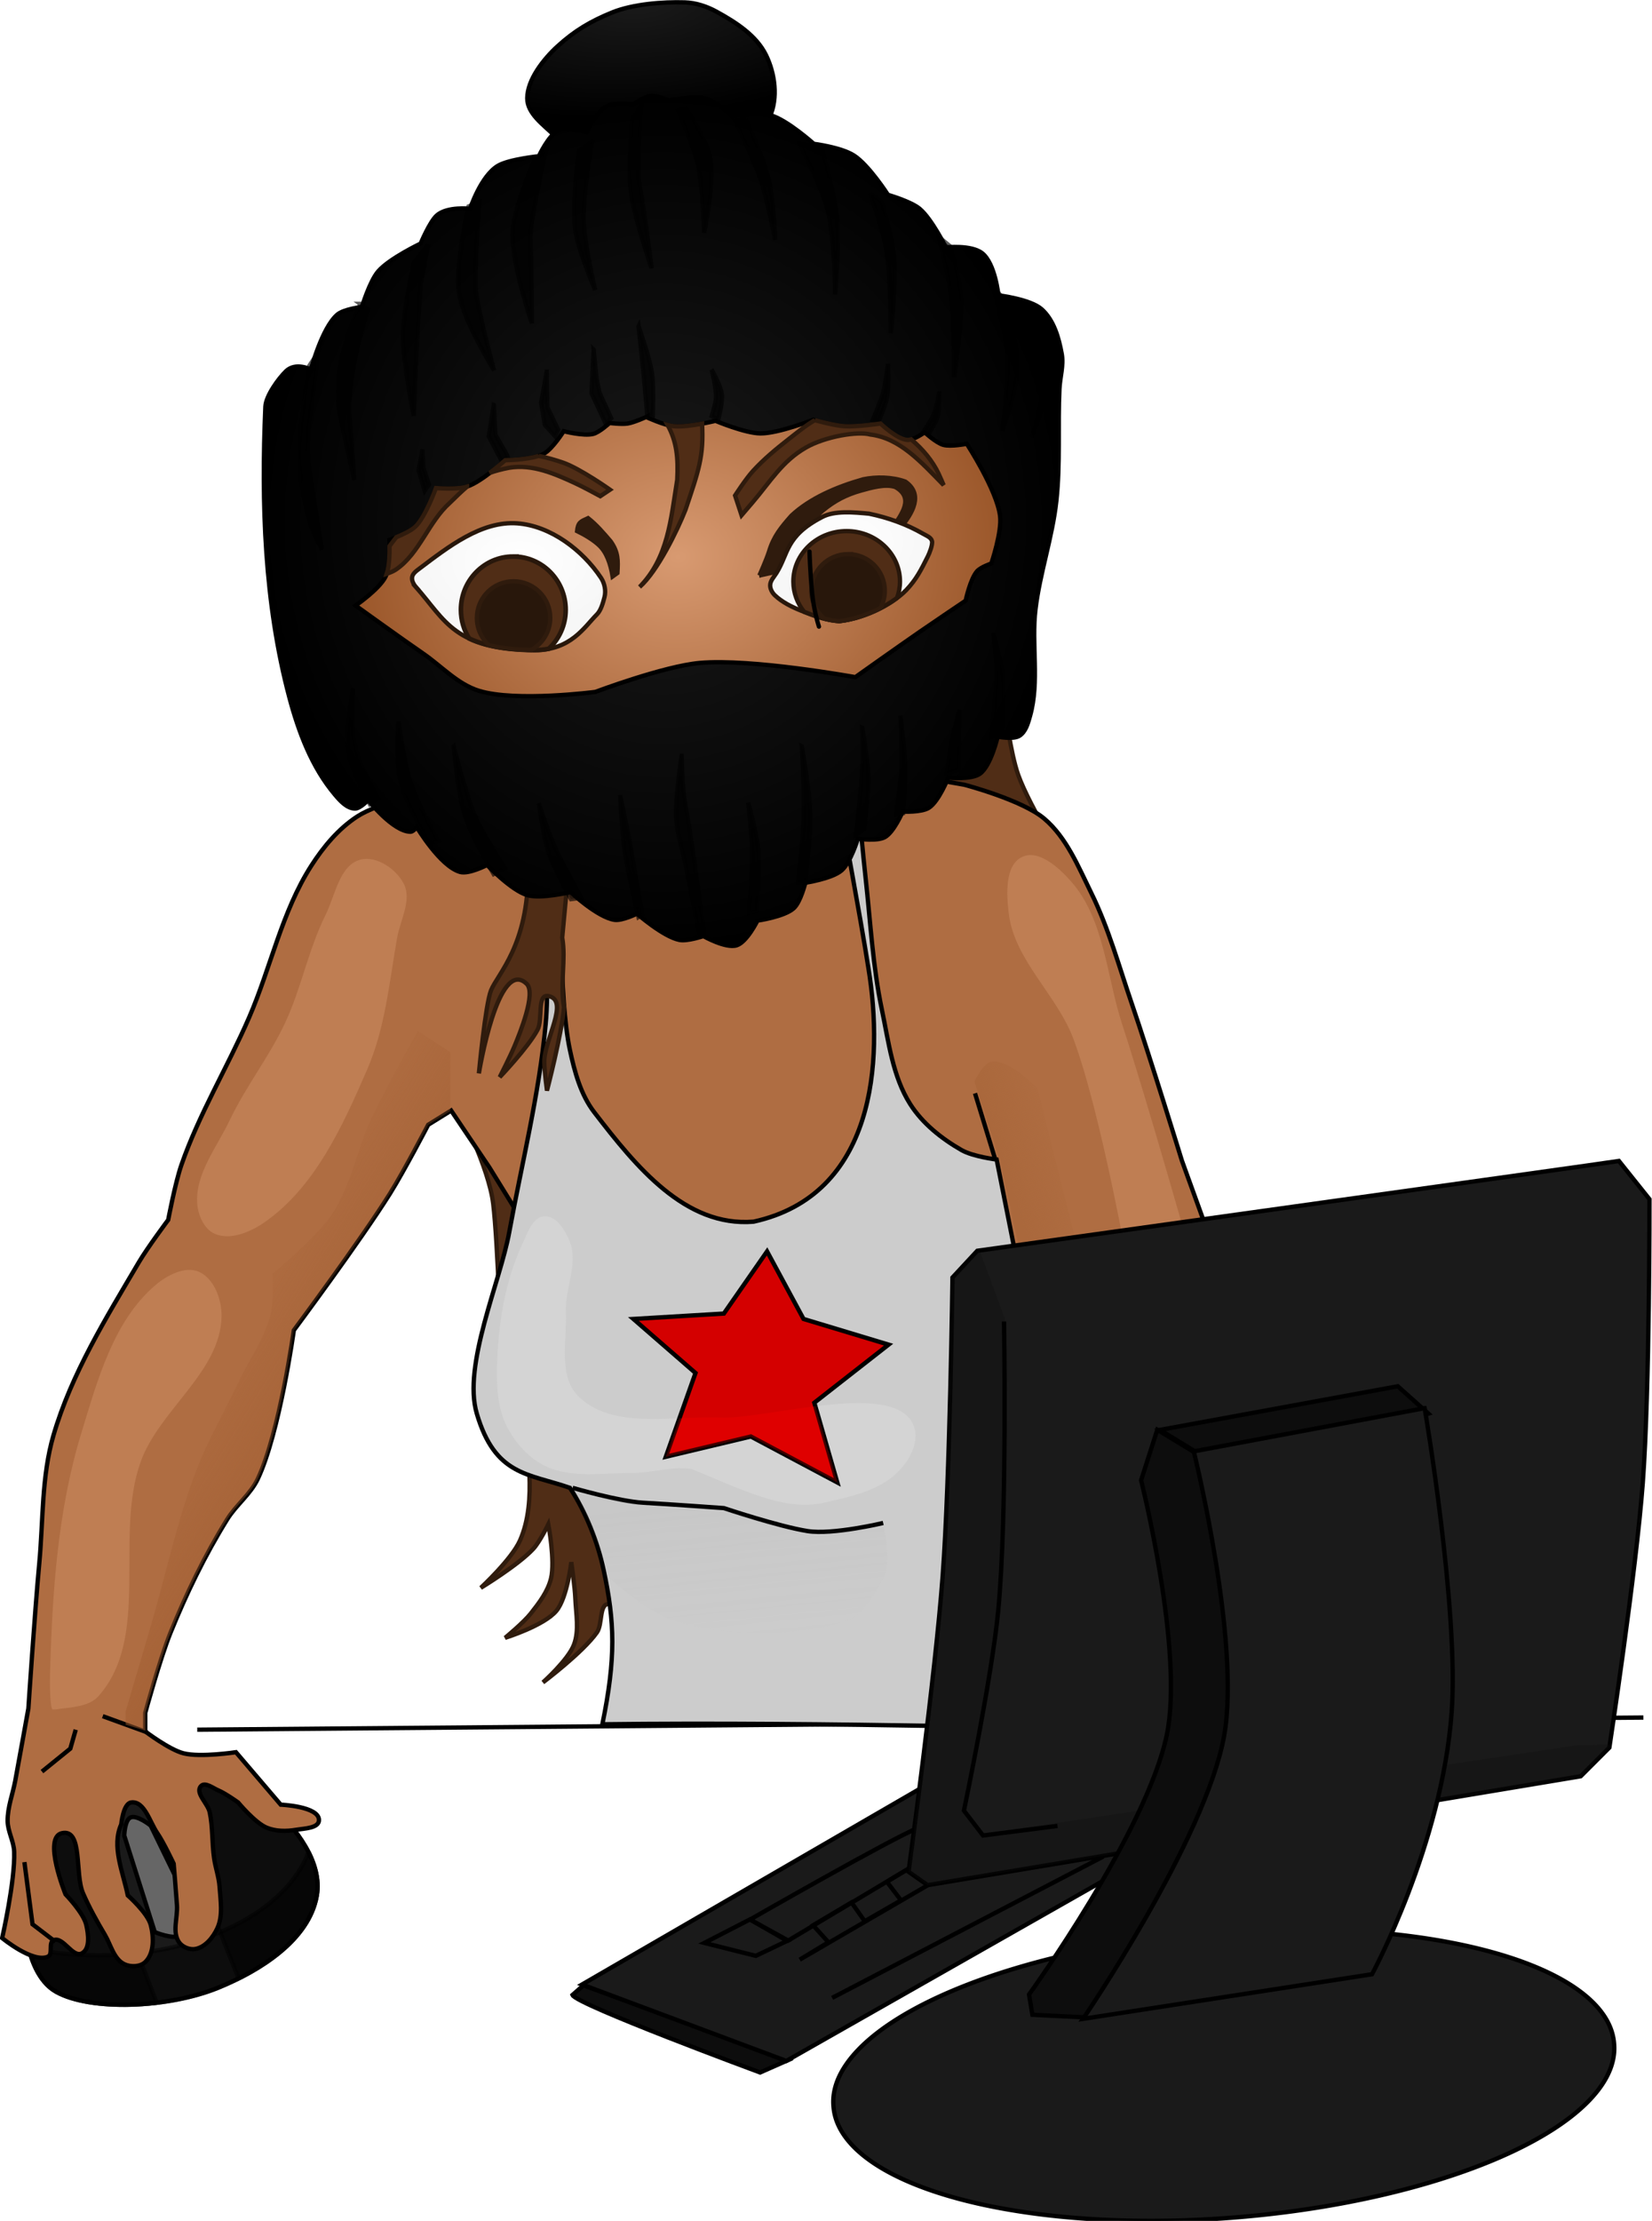 <?xml version="1.0" encoding="UTF-8" standalone="no"?>
<!-- 
	@Author: fitorec
	@Description: Imagen chava hacker/zapatista con su computadora Hackmitin.
	@Generator: Created with Inkscape (http://www.inkscape.org/)
	@Source Link: https://github.com/fitorec/arte-grafica-hackmitin-2011
	@Link: http://fitorec.github.com/proyectos/hackmitin_2011_arte_grafica
	@License: Under a Creative Commons Attribution-NonCommercial 2.5 Mexico License, Based on a work at Felipe Coraza Arguijo,
	Permissions beyond the scope of this license may be available at.
 -->

<svg
   xmlns:dc="http://purl.org/dc/elements/1.1/"
   xmlns:cc="http://creativecommons.org/ns#"
   xmlns:rdf="http://www.w3.org/1999/02/22-rdf-syntax-ns#"
   xmlns:svg="http://www.w3.org/2000/svg"
   xmlns="http://www.w3.org/2000/svg"
   xmlns:xlink="http://www.w3.org/1999/xlink"
   xmlns:sodipodi="http://sodipodi.sourceforge.net/DTD/sodipodi-0.dtd"
   xmlns:inkscape="http://www.inkscape.org/namespaces/inkscape"
   width="381.9"
   height="513.1"
   id="svg2"
   version="1.1"
   inkscape:version="0.48.0 r9654"
   sodipodi:docname="chava_computadora_escritorio.svg">
  <defs
     id="defs4">
    <linearGradient
       inkscape:collect="always"
       id="linearGradient4241">
      <stop
         style="stop-color:#aa683c;stop-opacity:1;"
         offset="0"
         id="stop4243" />
      <stop
         style="stop-color:#aa683c;stop-opacity:0;"
         offset="1"
         id="stop4245" />
    </linearGradient>
    <linearGradient
       inkscape:collect="always"
       id="linearGradient4187">
      <stop
         style="stop-color:#9e5a2e;stop-opacity:1;"
         offset="0"
         id="stop4189" />
      <stop
         style="stop-color:#9e5a2e;stop-opacity:0;"
         offset="1"
         id="stop4191" />
    </linearGradient>
    <linearGradient
       inkscape:collect="always"
       id="linearGradient3842">
      <stop
         style="stop-color:#999999;stop-opacity:1;"
         offset="0"
         id="stop3844" />
      <stop
         style="stop-color:#999999;stop-opacity:0;"
         offset="1"
         id="stop3846" />
    </linearGradient>
    <linearGradient
       id="linearGradient4007">
      <stop
         style="stop-color:#d89a71;stop-opacity:1;"
         offset="0"
         id="stop4009" />
      <stop
         style="stop-color:#9b572a;stop-opacity:1;"
         offset="1"
         id="stop4011" />
    </linearGradient>
    <linearGradient
       id="linearGradient3991">
      <stop
         style="stop-color:#ffffff;stop-opacity:1;"
         offset="0"
         id="stop3993" />
      <stop
         style="stop-color:#f7f7f7;stop-opacity:1;"
         offset="1"
         id="stop3995" />
    </linearGradient>
    <linearGradient
       id="linearGradient3956">
      <stop
         style="stop-color:#1a1a1a;stop-opacity:1;"
         offset="0"
         id="stop3958" />
      <stop
         style="stop-color:#000000;stop-opacity:1;"
         offset="1"
         id="stop3960" />
    </linearGradient>
    <linearGradient
       id="linearGradient4361">
      <stop
         style="stop-color:#ea0000;stop-opacity:1;"
         offset="0"
         id="stop4363" />
      <stop
         style="stop-color:#820000;stop-opacity:1;"
         offset="1"
         id="stop4365" />
    </linearGradient>
    <linearGradient
       id="linearGradient4341">
      <stop
         style="stop-color:#445500;stop-opacity:1;"
         offset="0"
         id="stop4343" />
      <stop
         style="stop-color:#688200;stop-opacity:1;"
         offset="1"
         id="stop4345" />
    </linearGradient>
    <inkscape:perspective
       sodipodi:type="inkscape:persp3d"
       inkscape:vp_x="0 : 0.5 : 1"
       inkscape:vp_y="0 : 1000 : 0"
       inkscape:vp_z="1 : 0.5 : 1"
       inkscape:persp3d-origin="0.5 : 0.33333333 : 1"
       id="perspective3660" />
    <inkscape:perspective
       sodipodi:type="inkscape:persp3d"
       inkscape:vp_x="0 : 0.5 : 1"
       inkscape:vp_y="0 : 1000 : 0"
       inkscape:vp_z="1 : 0.5 : 1"
       inkscape:persp3d-origin="0.5 : 0.33333333 : 1"
       id="perspective3638" />
    <inkscape:perspective
       sodipodi:type="inkscape:persp3d"
       inkscape:vp_x="0 : 0.5 : 1"
       inkscape:vp_y="0 : 1000 : 0"
       inkscape:vp_z="1 : 0.5 : 1"
       inkscape:persp3d-origin="0.5 : 0.33333333 : 1"
       id="perspective3608" />
    <inkscape:perspective
       id="perspective10"
       inkscape:persp3d-origin="372.04724 : 350.78739 : 1"
       inkscape:vp_z="744.09448 : 526.18109 : 1"
       inkscape:vp_y="0 : 1000 : 0"
       inkscape:vp_x="0 : 526.18109 : 1"
       sodipodi:type="inkscape:persp3d" />
    <linearGradient
       id="linearGradient3697">
      <stop
         id="stop3699"
         offset="0"
         style="stop-color:#440000;stop-opacity:1;" />
      <stop
         id="stop3701"
         offset="1"
         style="stop-color:#d40000;stop-opacity:1;" />
    </linearGradient>
    <linearGradient
       inkscape:collect="always"
       xlink:href="#linearGradient3697"
       id="linearGradient3109"
       gradientUnits="userSpaceOnUse"
       x1="372.807"
       y1="59.644"
       x2="470.1"
       y2="59.644" />
    <linearGradient
       inkscape:collect="always"
       xlink:href="#linearGradient4341"
       id="linearGradient3111"
       gradientUnits="userSpaceOnUse"
       x1="600.288"
       y1="224.732"
       x2="602.172"
       y2="216.145" />
    <radialGradient
       inkscape:collect="always"
       xlink:href="#linearGradient4361"
       id="radialGradient3113"
       gradientUnits="userSpaceOnUse"
       gradientTransform="matrix(1,0,0,0.84,0,39.657)"
       cx="653.98"
       cy="248.086"
       fx="653.98"
       fy="248.086"
       r="28.065" />
    <linearGradient
       inkscape:collect="always"
       xlink:href="#linearGradient4341"
       id="linearGradient3115"
       gradientUnits="userSpaceOnUse"
       x1="604.679"
       y1="219.31"
       x2="610.5"
       y2="222.524" />
    <radialGradient
       inkscape:collect="always"
       xlink:href="#linearGradient4361"
       id="radialGradient3117"
       gradientUnits="userSpaceOnUse"
       gradientTransform="matrix(1,0,0,0.823,0,45.76)"
       cx="588.016"
       cy="255.195"
       fx="588.016"
       fy="255.195"
       r="24.457" />
    <radialGradient
       inkscape:collect="always"
       xlink:href="#linearGradient3956"
       id="radialGradient3962"
       cx="178.55"
       cy="634.61"
       fx="178.55"
       fy="634.61"
       r="92.803"
       gradientTransform="matrix(1,0,0,1.064,0,-40.333)"
       gradientUnits="userSpaceOnUse" />
    <radialGradient
       inkscape:collect="always"
       xlink:href="#linearGradient3956"
       id="radialGradient3970"
       cx="174.657"
       cy="505.93"
       fx="174.657"
       fy="505.93"
       r="29.105"
       gradientTransform="matrix(2.3,-0.139,0.054,0.895,-256.144,86.534)"
       gradientUnits="userSpaceOnUse" />
    <filter
       inkscape:collect="always"
       id="filter3987"
       color-interpolation-filters="sRGB">
      <feGaussianBlur
         inkscape:collect="always"
         stdDeviation="1.371"
         id="feGaussianBlur3989" />
    </filter>
    <radialGradient
       inkscape:collect="always"
       xlink:href="#linearGradient3991"
       id="radialGradient3997"
       cx="145.481"
       cy="641.497"
       fx="145.481"
       fy="641.497"
       r="22.822"
       gradientTransform="matrix(1,0,0,0.664,0,218.054)"
       gradientUnits="userSpaceOnUse" />
    <radialGradient
       inkscape:collect="always"
       xlink:href="#linearGradient3991"
       id="radialGradient4005"
       cx="220.919"
       cy="636.759"
       fx="220.919"
       fy="636.759"
       r="19.22"
       gradientTransform="matrix(1,0,0,0.68,0,206.509)"
       gradientUnits="userSpaceOnUse" />
    <radialGradient
       inkscape:collect="always"
       xlink:href="#linearGradient4007"
       id="radialGradient4013"
       cx="181.983"
       cy="642.861"
       fx="181.983"
       fy="642.861"
       r="75.028"
       gradientTransform="matrix(0.998,-0.064,0.053,0.831,-33.673,120.39)"
       gradientUnits="userSpaceOnUse" />
    <filter
       inkscape:collect="always"
       id="filter3838"
       color-interpolation-filters="sRGB">
      <feGaussianBlur
         inkscape:collect="always"
         stdDeviation="0.532"
         id="feGaussianBlur3840" />
    </filter>
    <filter
       inkscape:collect="always"
       id="filter3898"
       x="-0.209"
       width="1.419"
       y="-0.082"
       height="1.164"
       color-interpolation-filters="sRGB">
      <feGaussianBlur
         inkscape:collect="always"
         stdDeviation="3.461"
         id="feGaussianBlur3900" />
    </filter>
    <filter
       inkscape:collect="always"
       id="filter3902"
       x="-0.171"
       width="1.343"
       y="-0.095"
       height="1.191"
       color-interpolation-filters="sRGB">
      <feGaussianBlur
         inkscape:collect="always"
         stdDeviation="3.461"
         id="feGaussianBlur3904" />
    </filter>
    <filter
       inkscape:collect="always"
       id="filter3906"
       x="-0.194"
       width="1.388"
       y="-0.086"
       height="1.173"
       color-interpolation-filters="sRGB">
      <feGaussianBlur
         inkscape:collect="always"
         stdDeviation="3.461"
         id="feGaussianBlur3908" />
    </filter>
    <filter
       inkscape:collect="always"
       id="filter3949"
       color-interpolation-filters="sRGB">
      <feGaussianBlur
         inkscape:collect="always"
         stdDeviation="1.226"
         id="feGaussianBlur3951" />
    </filter>
    <filter
       inkscape:collect="always"
       id="filter3975"
       color-interpolation-filters="sRGB">
      <feGaussianBlur
         inkscape:collect="always"
         stdDeviation="0.286"
         id="feGaussianBlur3977" />
    </filter>
    <radialGradient
       inkscape:collect="always"
       xlink:href="#linearGradient3991"
       id="radialGradient4086"
       gradientUnits="userSpaceOnUse"
       gradientTransform="matrix(1,0,0,0.664,0,218.054)"
       cx="145.481"
       cy="641.497"
       fx="145.481"
       fy="641.497"
       r="22.822" />
    <radialGradient
       inkscape:collect="always"
       xlink:href="#linearGradient3991"
       id="radialGradient4092"
       gradientUnits="userSpaceOnUse"
       gradientTransform="matrix(1,0,0,0.68,0,206.509)"
       cx="220.919"
       cy="636.759"
       fx="220.919"
       fy="636.759"
       r="19.22" />
    <linearGradient
       inkscape:collect="always"
       xlink:href="#linearGradient4187"
       id="linearGradient4193"
       x1="98.016"
       y1="822.687"
       x2="129.344"
       y2="833.281"
       gradientUnits="userSpaceOnUse" />
    <linearGradient
       inkscape:collect="always"
       xlink:href="#linearGradient3842"
       id="linearGradient4497"
       gradientUnits="userSpaceOnUse"
       x1="188.354"
       y1="877.641"
       x2="191.876"
       y2="912.758" />
    <radialGradient
       inkscape:collect="always"
       xlink:href="#linearGradient3956"
       id="radialGradient4501"
       gradientUnits="userSpaceOnUse"
       gradientTransform="matrix(2.3,-0.139,0.054,0.895,-256.144,103.896)"
       cx="174.657"
       cy="505.93"
       fx="174.657"
       fy="505.93"
       r="29.105" />
    <radialGradient
       inkscape:collect="always"
       xlink:href="#linearGradient3956"
       id="radialGradient4503"
       gradientUnits="userSpaceOnUse"
       gradientTransform="matrix(1,0,0,1.064,0,-22.971)"
       cx="178.55"
       cy="634.61"
       fx="178.55"
       fy="634.61"
       r="92.803" />
    <radialGradient
       inkscape:collect="always"
       xlink:href="#linearGradient4007"
       id="radialGradient4505"
       gradientUnits="userSpaceOnUse"
       gradientTransform="matrix(0.998,-0.064,0.053,0.831,-33.673,137.753)"
       cx="181.983"
       cy="642.861"
       fx="181.983"
       fy="642.861"
       r="75.028" />
    <radialGradient
       inkscape:collect="always"
       xlink:href="#linearGradient3991"
       id="radialGradient4507"
       gradientUnits="userSpaceOnUse"
       gradientTransform="matrix(1,0,0,0.664,0,235.416)"
       cx="145.481"
       cy="641.497"
       fx="145.481"
       fy="641.497"
       r="22.822" />
    <radialGradient
       inkscape:collect="always"
       xlink:href="#linearGradient3991"
       id="radialGradient4509"
       gradientUnits="userSpaceOnUse"
       gradientTransform="matrix(1,0,0,0.68,0,223.872)"
       cx="220.919"
       cy="636.759"
       fx="220.919"
       fy="636.759"
       r="19.22" />
    <linearGradient
       inkscape:collect="always"
       xlink:href="#linearGradient4187"
       id="linearGradient4515"
       gradientUnits="userSpaceOnUse"
       gradientTransform="matrix(1,0,0,1,-25.259,24.991)"
       x1="109.935"
       y1="824.452"
       x2="79.902"
       y2="805.912" />
    <linearGradient
       inkscape:collect="always"
       xlink:href="#linearGradient4241"
       id="linearGradient4543"
       gradientUnits="userSpaceOnUse"
       gradientTransform="matrix(1,0,0,1,-25.259,24.991)"
       x1="258.688"
       y1="787.435"
       x2="275.242"
       y2="782.358" />
  </defs>
  <sodipodi:namedview
     id="base"
     pagecolor="#ffffff"
     bordercolor="#666666"
     borderopacity="1.0"
     inkscape:pageopacity="0.0"
     inkscape:pageshadow="2"
     inkscape:zoom="0.56631945"
     inkscape:cx="490.645"
     inkscape:cy="195.02077"
     inkscape:document-units="px"
     inkscape:current-layer="layer1"
     showgrid="false"
     inkscape:window-width="1366"
     inkscape:window-height="691"
     inkscape:window-x="0"
     inkscape:window-y="25"
     inkscape:window-maximized="1"
     showguides="true"
     inkscape:guide-bbox="true" />
  <g
     inkscape:label="Capa 1"
     inkscape:groupmode="layer"
     id="layer1"
     transform="translate(0,-539.262)">
    <g
       id="g4606">
      <path
         sodipodi:nodetypes="ccccc"
         inkscape:connector-curvature="0"
         id="path4081"
         d="m 132.341,1000.164 c 0.883,2.207 43.378,17.909 43.378,17.909 l 6.419,-2.835 -47.257,-17.308 z"
         style="fill:#0d0d0d;fill-opacity:1;stroke:#000000;stroke-width:1px;stroke-linecap:butt;stroke-linejoin:miter;stroke-opacity:1" />
      <path
         inkscape:connector-curvature="0"
         id="path3075"
         d="M 379.912,936.068 45.599,938.877"
         style="fill:none;stroke:#000000;stroke-width:1px;stroke-linecap:butt;stroke-linejoin:miter;stroke-opacity:1"
         sodipodi:nodetypes="cc" />
      <path
         inkscape:connector-curvature="0"
         id="path4079"
         d="m 134.545,997.747 47.235,17.658 113.452,-64.451 -60.037,-11.478 z"
         style="fill:#1a1a1a;stroke:#000000;stroke-width:1px;stroke-linecap:butt;stroke-linejoin:miter;stroke-opacity:1" />
      <path
         sodipodi:nodetypes="ccccc"
         inkscape:connector-curvature="0"
         id="path4083"
         d="m 212.186,961.602 c -5.739,2.207 -38.794,21.136 -38.794,21.136 l 8.829,4.856 36.199,-21.631 z"
         style="fill:none;stroke:#000000;stroke-width:1px;stroke-linecap:butt;stroke-linejoin:miter;stroke-opacity:1" />
      <path
         sodipodi:nodetypes="ccccc"
         inkscape:connector-curvature="0"
         id="path4085"
         d="m 173.366,982.711 -10.546,5.427 11.897,2.988 7.262,-3.459 z"
         style="fill:none;stroke:#000000;stroke-width:1px;stroke-linecap:butt;stroke-linejoin:miter;stroke-opacity:1" />
      <path
         sodipodi:nodetypes="cccccccccc"
         inkscape:connector-curvature="0"
         id="path4087"
         d="m 184.87,992.008 32.667,-18.982 -2.595,-4.985 -9.921,5.971 3.273,4.285 -8.388,4.829 -3.063,-4.334 -8.883,5.271 3.551,3.919 z"
         style="fill:none;stroke:#000000;stroke-width:1px;stroke-linecap:butt;stroke-linejoin:miter;stroke-opacity:1" />
      <path
         inkscape:connector-curvature="0"
         id="path4089"
         d="m 192.375,1000.837 62.686,-32.667"
         style="fill:none;stroke:#000000;stroke-width:1px;stroke-linecap:butt;stroke-linejoin:miter;stroke-opacity:1" />
      <g
         transform="matrix(1,0,0,1,7.205,1.698)"
         id="g3933">
        <path
           style="fill:#1a1a1a;stroke:#000000;stroke-width:1px;stroke-linecap:butt;stroke-linejoin:miter;stroke-opacity:1"
           d="M 32.31,946.227 3.592,957.777 c 0,0 -6.226,18.31 -4.682,27.469 0.79,4.684 2.723,10.166 6.867,12.486 7.96,4.456 25.894,3.783 37.458,-0.936 9.611,-3.922 20.973,-11.005 22.787,-21.226 1.366,-7.697 -4.764,-15.727 -10.613,-20.914 -6.132,-5.438 -23.099,-8.428 -23.099,-8.428 z"
           id="path3049"
           inkscape:connector-curvature="0"
           sodipodi:nodetypes="ccsssssc" />
        <g
           id="g3923"
           transform="translate(-32.614,7.805)">
          <path
             sodipodi:nodetypes="csccscc"
             transform="translate(0,17.362)"
             inkscape:connector-curvature="0"
             id="path3051"
             d="m 60.245,934.176 c 0,0 -3.154,-2.573 -4.682,-1.873 -1.336,0.613 -1.431,4.172 -1.431,4.172 l 7.066,22.301 c 0,0 4.061,1.705 5.824,0.845 1.831,-0.893 3.03,-5.307 3.03,-5.307 z"
             style="fill:#666666;stroke:#000000;stroke-width:1px;stroke-linecap:butt;stroke-linejoin:miter;stroke-opacity:1" />
          <path
             id="path3920"
             transform="translate(0,17.362)"
             d="m 96.75,940.281 c -5.059,13.669 -24.864,23.875 -48.531,23.875 -5.667,0 -11.112,-0.611 -16.188,-1.688 1,4.036 2.918,8.159 6.375,10.094 7.96,4.456 25.874,3.782 37.438,-0.938 9.611,-3.922 20.968,-10.998 22.781,-21.219 0.603,-3.397 -0.226,-6.871 -1.875,-10.125 z"
             style="opacity:0.5;fill:#000000;stroke:#000000;stroke-width:1px;stroke-linecap:butt;stroke-linejoin:miter;stroke-opacity:1"
             inkscape:connector-curvature="0" />
          <path
             id="path3910"
             d="m 64.938,921.062 -3.125,1.25 18.75,47.188 C 88.865,965.356 97.101,958.993 98.625,950.406 99.991,942.709 93.88,934.687 88.031,929.5 81.899,924.062 64.938,921.062 64.938,921.062 z m -20.906,8.406 -7.812,3.156 c 0,0 -6.232,18.31 -4.688,27.469 0.79,4.684 2.73,10.149 6.875,12.469 5.088,2.848 14.249,3.591 23.219,2.531 l -17.594,-45.625 z"
             style="opacity:0.5;fill:#000000;stroke:#000000;stroke-width:1px;stroke-linecap:butt;stroke-linejoin:miter;stroke-opacity:1"
             transform="translate(0,17.362)"
             inkscape:connector-curvature="0" />
        </g>
      </g>
      <path
         sodipodi:nodetypes="cscccc"
         inkscape:connector-curvature="0"
         id="path3061"
         d="m 232.265,702.579 c 0,0 1.314,10.689 3.122,15.715 2.746,7.636 11.55,21.431 11.55,21.431 l -32.464,4.058 -7.492,-32.464 z"
         style="fill:#502d16;fill-opacity:1;stroke:#2f1b0d;stroke-width:1px;stroke-linecap:butt;stroke-linejoin:miter;stroke-opacity:1" />
      <path
         sodipodi:nodetypes="cscsscscsscscsscssssc"
         inkscape:connector-curvature="0"
         id="path3059"
         d="m 106.059,795.631 c 0,0 6.92,13.203 7.955,21.753 1.101,9.095 1.819,34.091 1.819,34.091 0,0 6.143,18.697 6.555,28.406 0.219,5.146 -0.1,10.586 -2.185,15.295 -1.915,4.324 -9.052,10.925 -9.052,10.925 0,0 8.764,-5.318 12.174,-9.052 1.48,-1.621 3.434,-5.619 3.434,-5.619 0,0 1.601,8.435 0.624,12.486 -0.732,3.036 -2.748,5.664 -4.682,8.116 -1.687,2.138 -5.931,5.619 -5.931,5.619 0,0 9.013,-2.801 11.862,-6.243 2.497,-3.017 3.434,-11.237 3.434,-11.237 0,0 0.822,5.604 0.936,8.428 0.144,3.536 0.93,7.299 -0.312,10.613 -1.323,3.531 -7.179,8.74 -7.179,8.74 0,0 9.217,-6.918 12.486,-11.55 1.371,-1.942 0.438,-6.723 2.809,-6.555 3.978,0.281 -0.833,12.064 3.122,11.55 38.694,-5.032 25.852,-87.29 0.624,-117.056 -7.631,-9.004 -38.492,-8.709 -38.492,-8.709 z"
         style="fill:#502d16;fill-opacity:1;stroke:#2f1b0d;stroke-width:1px;stroke-linecap:butt;stroke-linejoin:miter;stroke-opacity:1" />
      <path
         sodipodi:nodetypes="ccssscccsssscssscssscsssscsssssscssscssssssssscsssccsccssscsccccc"
         inkscape:connector-curvature="0"
         id="path3113"
         d="m 283.848,836.747 -10.607,-29.294 c 0,0 -7.491,-24.328 -11.617,-36.365 -2.936,-8.566 -5.344,-17.383 -9.344,-25.506 -2.992,-6.076 -5.698,-12.788 -10.859,-17.173 -5.088,-4.323 -18.435,-7.829 -18.435,-7.829 l -27.022,-4.798 -96.722,6.313 c 0,0 -11.738,2.596 -16.668,5.808 -4.341,2.829 -7.81,7.002 -10.607,11.364 -6.825,10.647 -9.355,23.504 -14.395,35.103 -4.983,11.47 -11.569,22.274 -15.657,34.093 -1.415,4.091 -3.03,12.627 -3.03,12.627 0,0 -4.793,6.408 -6.819,9.849 -7.525,12.782 -15.533,25.665 -19.698,39.901 -2.782,9.511 -2.364,19.68 -3.283,29.547 -1.041,11.179 -2.525,33.588 -2.525,33.588 0,0 -2.001,11.115 -3.03,16.668 -0.578,3.117 -1.806,6.174 -1.768,9.344 0.029,2.41 1.428,4.662 1.515,7.071 0.244,6.71 -2.778,19.951 -2.778,19.951 0,0 7.143,5.891 10.607,4.293 1.209,-0.558 0.041,-3.26 1.263,-3.788 2.212,-0.957 4.442,4.171 6.566,3.03 1.951,-1.048 1.497,-4.406 1.01,-6.566 -0.627,-2.779 -4.798,-7.071 -4.798,-7.071 0,0 -5.391,-13.236 -0.758,-14.142 4.807,-0.94 2.852,9.394 4.798,13.89 1.436,3.317 3.204,6.489 5.051,9.596 1.396,2.348 2.073,5.658 4.546,6.819 1.456,0.683 3.638,0.609 4.798,-0.505 2.087,-2.003 1.999,-5.789 1.263,-8.586 -0.733,-2.784 -5.303,-6.819 -5.303,-6.819 -1.131,-5.499 -3.803,-11.331 -1.515,-16.415 0,0 0.445,-4.788 2.273,-5.051 3.073,-0.442 4.307,4.509 6.061,7.071 1.51,2.207 3.788,7.071 3.788,7.071 0,0 0.537,6.395 0.758,9.596 0.197,2.86 -1.171,6.26 0.505,8.586 0.795,1.103 2.452,1.772 3.788,1.515 2.281,-0.438 4.079,-2.689 5.051,-4.798 1.341,-2.909 0.725,-6.401 0.505,-9.596 -0.153,-2.224 -0.946,-4.36 -1.263,-6.566 -0.504,-3.516 -0.276,-7.132 -1.01,-10.607 -0.441,-2.084 -3.467,-4.498 -2.02,-6.061 0.943,-1.019 2.76,0.474 4.041,1.01 1.638,0.686 4.546,2.778 4.546,2.778 0,0 3.874,4.673 6.566,5.808 2.1,0.886 4.571,0.88 6.819,0.505 1.897,-0.317 5.327,-0.35 5.303,-2.273 -0.039,-3.173 -8.839,-3.536 -8.839,-3.536 L 54.543,944.076 c 0,0 -8.205,1.249 -12.122,0.253 -3.289,-0.837 -8.839,-5.051 -8.839,-5.051 l 0,-4.293 c 0,0 3.392,-12.463 5.808,-18.435 3.671,-9.074 7.968,-17.949 13.132,-26.264 2.061,-3.318 5.397,-5.815 7.071,-9.344 5.049,-10.644 8.334,-34.345 8.334,-34.345 0,0 15.385,-20.666 22.223,-31.567 3.224,-5.139 8.839,-15.91 8.839,-15.91 l 5.303,-3.283 8.839,13.132 7.324,11.869 z"
         style="fill:#af6d42;fill-opacity:1;stroke:#000000;stroke-width:1px;stroke-linecap:butt;stroke-linejoin:miter;stroke-opacity:1" />
      <path
         inkscape:connector-curvature="0"
         id="path4023"
         d="m 5.644,969.468 1.873,14.359 5.307,4.058"
         style="fill:none;stroke:#000000;stroke-width:1px;stroke-linecap:butt;stroke-linejoin:miter;stroke-opacity:1" />
      <path
         inkscape:connector-curvature="0"
         id="path4025"
         d="m 9.702,948.554 6.555,-5.307 1.249,-4.37"
         style="fill:none;stroke:#000000;stroke-width:1px;stroke-linecap:butt;stroke-linejoin:miter;stroke-opacity:1" />
      <path
         inkscape:connector-curvature="0"
         id="path4027"
         d="m 23.749,935.755 10.301,3.746"
         style="fill:none;stroke:#000000;stroke-width:1px;stroke-linecap:butt;stroke-linejoin:miter;stroke-opacity:1" />
      <path
         inkscape:connector-curvature="0"
         id="path4029"
         d="m 225.398,791.854 4.682,15.295"
         style="fill:none;stroke:#000000;stroke-width:1px;stroke-linecap:butt;stroke-linejoin:miter;stroke-opacity:1" />
      <path
         transform="matrix(0.997,-0.08,0.08,0.997,-98.182,50.791)"
         d="m 392.888,995.049 a 90.497,32.888 0 1 1 -180.993,0 90.497,32.888 0 1 1 180.993,0 z"
         sodipodi:ry="32.887798"
         sodipodi:rx="90.496628"
         sodipodi:cy="995.04907"
         sodipodi:cx="302.39117"
         id="path4077"
         style="fill:#1a1a1a;fill-opacity:1;stroke:#000000;stroke-width:1;stroke-linecap:round;stroke-linejoin:round;stroke-miterlimit:4;stroke-opacity:1;stroke-dasharray:none;stroke-dashoffset:0"
         sodipodi:type="arc" />
      <g
         transform="matrix(1,0,0,1,-25.259,7.629)"
         id="g4029">
        <path
           style="fill:#cccccc;stroke:#000000;stroke-width:1px;stroke-linecap:butt;stroke-linejoin:miter;stroke-opacity:1"
           d="m 155.139,718.48 c 0,0 -0.809,25.865 1.873,38.394 1.076,5.026 2.484,10.286 5.619,14.359 9.673,12.566 21.028,26.571 36.834,25.284 27.979,-6.151 30.149,-36.744 26.533,-58.684 -1.844,-11.797 -6.243,-35.273 -6.243,-35.273 l 4.058,-1.249 c 0,0 0.973,10.62 1.561,15.92 1.121,10.108 1.653,20.326 3.746,30.279 1.565,7.441 2.476,15.433 6.555,21.851 2.846,4.478 7.259,7.975 11.862,10.613 2.655,1.522 8.116,2.185 8.116,2.185 l 26.221,131.727 c 0,0 -66.727,-1.885 -117.368,-1.249 3.166,-15.398 2.858,-23.669 0.312,-35.585 -1.41,-6.598 -4.107,-13.397 -7.804,-19.041 -9.614,-3.342 -17.29,-2.742 -21.538,-17.168 -3.292,-11.178 5.393,-30.366 7.492,-41.828 2.93,-16.002 6.911,-31.874 8.428,-48.071 0.737,-7.874 0.041,-15.82 0.312,-23.723 0.129,-3.749 0.624,-11.237 0.624,-11.237 1.211,0.833 3.547,6.187 2.809,2.497 z"
           id="path4015"
           inkscape:connector-curvature="0"
           transform="translate(0,17.362)"
           sodipodi:nodetypes="cssccccsssscccscsssscc" />
        <g
           id="g4019">
          <path
             sodipodi:nodetypes="cscsc"
             transform="translate(0,17.362)"
             inkscape:connector-curvature="0"
             id="path4017"
             d="m 157.636,858.011 c 0,0 10.71,3.124 16.232,3.434 6.471,0.363 18.729,1.249 18.729,1.249 0,0 12.593,4.229 19.353,5.307 5.787,0.922 17.48,-1.873 17.48,-1.873"
             style="fill:none;stroke:#000000;stroke-width:1px;stroke-linecap:butt;stroke-linejoin:miter;stroke-opacity:1" />
          <g
             id="g3997">
            <path
               style="opacity:0.303;fill:url(#linearGradient4497);fill-opacity:1;stroke:none;filter:url(#filter3838)"
               d="m 158.416,876.622 22.007,3.59 12.018,0.156 18.417,5.619 18.729,-1.561 c 0,0 1.826,8.16 0,11.55 -2.423,4.497 -5.037,9.359 -9.989,10.613 -12.858,3.256 -26.164,3.205 -38.863,-0.624 -3.745,-1.129 -12.106,-7.036 -14.671,-9.989 -1.854,-7.555 -7.648,-19.353 -7.648,-19.353 z"
               id="path3073"
               inkscape:connector-curvature="0"
               sodipodi:nodetypes="cccccssscc" />
            <g
               id="g3987">
              <path
                 sodipodi:nodetypes="ssssssccsccssss"
                 transform="translate(0,17.362)"
                 inkscape:connector-curvature="0"
                 id="path3071"
                 d="m 151.081,795.269 c -2.661,0.147 -3.861,3.831 -4.994,6.243 -4.156,8.847 -5.724,18.945 -5.931,28.718 -0.096,4.532 0.153,9.371 2.185,13.422 1.946,3.881 5.125,7.515 9.052,9.364 6.043,2.846 13.298,1.528 19.978,1.561 4.589,0.023 9.197,-1.622 13.735,-0.936 11.847,4.854 21.563,9.857 30.591,7.804 5.783,-1.319 12.145,-2.576 16.544,-6.555 2.519,-2.279 4.691,-5.655 4.682,-9.052 -0.879,-14.06 -33.371,-3.7 -44.95,-4.058 -11.143,-0.5 -25.223,2.915 -33.088,-4.994 -4.596,-4.622 -2.527,-12.841 -2.809,-19.353 -0.234,-5.415 2.865,-11.167 0.936,-16.232 -0.995,-2.613 -3.139,-6.085 -5.931,-5.931 z"
                 style="opacity:0.5;fill:#ececec;stroke:none;filter:url(#filter3949)" />
              <g
                 id="g3983">
                <path
                   style="fill:#d40000;stroke:#000000;stroke-width:1px;stroke-linecap:butt;stroke-linejoin:miter;stroke-opacity:1"
                   d="m 192.597,835.106 -20.914,1.249 14.359,12.486 -6.867,19.353 19.665,-4.682 19.978,10.613 -5.307,-18.417 17.168,-13.422 -19.665,-5.931 -8.428,-15.608 z"
                   id="path4021"
                   inkscape:connector-curvature="0"
                   sodipodi:nodetypes="ccccccccccc" />
                <path
                   inkscape:connector-curvature="0"
                   style="opacity:0.5;fill:#ff0000;stroke:none;filter:url(#filter3975)"
                   d="m 213.75,856.518 c -8.353,1.028 -16.916,2.775 -21.781,2.625 -3.055,-0.137 -6.317,0.019 -9.625,0.156 l -3.156,8.906 19.656,-4.688 19.969,10.594 -5.062,-17.594 z"
                   id="path3940" />
              </g>
            </g>
          </g>
        </g>
      </g>
      <path
         sodipodi:nodetypes="cscsscsssccccc"
         inkscape:connector-curvature="0"
         id="path4031"
         d="m 122.076,740.506 c 0.089,17.167 -7.051,23.789 -8.564,27.561 -1.302,3.246 -2.809,19.182 -2.809,19.182 0,0 4.408,-27.134 11.061,-20.678 2.22,2.154 -1.62,11.503 -2.809,14.359 -1.02,2.449 -3.434,7.179 -3.434,7.179 0,0 6.536,-6.815 8.74,-10.925 1.291,-2.407 -0.187,-8.307 2.497,-7.804 5.02,0.942 -1.023,10.188 -0.936,15.295 0.037,2.195 0.624,6.555 0.624,6.555 0,0 3.367,-12.9 3.951,-19.262 -1.002,-5.327 0.471,-11.004 -0.426,-16.093 1.525,-17.017 2.533,-20.546 -0.649,-28.803 l -14.113,0.791"
         style="fill:#502d16;fill-opacity:1;stroke:#2f1b0d;stroke-width:1px;stroke-linecap:butt;stroke-linejoin:miter;stroke-opacity:1" />
      <path
         sodipodi:nodetypes="ssssccss"
         inkscape:connector-curvature="0"
         id="path3065"
         d="m 247.561,742.847 c -2.779,-3.133 -7.443,-7.39 -11.237,-5.619 -4.071,1.9 -3.665,8.651 -3.122,13.11 1.318,10.809 11.196,18.82 14.983,29.03 6.399,17.249 12.798,53.69 12.798,53.69 l 14.671,-2.497 c 0,0 -10.319,-36.574 -16.232,-54.626 -3.647,-11.135 -4.086,-24.323 -11.862,-33.088 z"
         style="opacity:0.7;fill:#cf9066;fill-opacity:1;stroke:none;filter:url(#filter3906)" />
      <path
         sodipodi:nodetypes="csccccc"
         inkscape:connector-curvature="0"
         id="path4231"
         d="m 239.83,790.709 c 0,0 -6.563,-6.86 -10.595,-6.18 -2.007,0.338 -3.973,4.635 -3.973,4.635 l 5.96,18.32 5.077,23.176 13.906,1.324 z"
         style="fill:url(#linearGradient4543);fill-opacity:1;stroke:none" />
      <path
         sodipodi:nodetypes="cccsccccscc"
         inkscape:connector-curvature="0"
         id="path4075"
         d="m 374.251,807.484 c -2.649,0.441 -148.326,20.748 -148.326,20.748 l -5.739,6.18 c 0,0 -0.57,46.022 -2.267,68.957 -1.692,22.866 -7.886,68.333 -7.886,68.333 l 4.414,3.09 150.975,-25.162 6.622,-6.622 c 0,0 6.194,-40.655 7.725,-61.14 1.63,-21.797 1.545,-65.555 1.545,-65.555 z"
         style="fill:#1a1a1a;stroke:#000000;stroke-width:1px;stroke-linecap:butt;stroke-linejoin:miter;stroke-opacity:1" />
      <path
         id="path4601"
         transform="translate(0,539.262)"
         d="M 226.469 288.906 C 226.465 288.907 225.938 288.969 225.938 288.969 L 220.188 295.156 C 220.188 295.156 219.604 341.158 217.906 364.094 C 216.214 386.96 210.031 432.438 210.031 432.438 L 214.438 435.531 L 365.438 410.375 L 372.031 403.75 C 372.031 403.75 372.116 403.088 372.125 403.031 L 364.594 403.219 L 226.625 423.812 L 222.875 417.281 C 222.875 417.281 230.065 381.03 231.625 362.656 C 233.262 343.371 232.25 304.594 232.25 304.594 L 226.469 288.906 z "
         style="fill:#0d0d0d;stroke:none;stroke-width:1px;stroke-linecap:butt;stroke-linejoin:miter;stroke-opacity:1;fill-opacity:1;opacity:0.324" />
      <path
         sodipodi:nodetypes="ccccc"
         inkscape:connector-curvature="0"
         id="path3053"
         d="m 268.147,869.617 16.248,9.951 45.81,-13.719 -7.072,-6.312 z"
         style="fill:#0d0d0d;fill-opacity:1;stroke:#000000;stroke-width:1px;stroke-linecap:butt;stroke-linejoin:miter;stroke-opacity:1" />
      <path
         sodipodi:nodetypes="ccscccccc"
         inkscape:connector-curvature="0"
         id="path3055"
         d="m 267.538,869.58 -3.746,11.677 c 0,0 9.986,39.568 5.931,58.869 -4.695,22.343 -31.839,59.933 -31.839,59.933 l 0.78,4.682 12.642,0.624 67.425,-69.297 -38.805,-58.952 z"
         style="fill:#0d0d0d;fill-opacity:1;stroke:#000000;stroke-width:1px;stroke-linecap:butt;stroke-linejoin:miter;stroke-opacity:1" />
      <path
         sodipodi:nodetypes="ccsccsc"
         inkscape:connector-curvature="0"
         id="path3057"
         d="m 329.344,864.585 -53.378,9.989 c 0,0 10.923,44.038 7.019,65.721 -4.316,23.97 -32.615,65.382 -32.615,65.382 l 66.8,-10.301 c 0,0 16.18,-29.741 18.417,-60.557 1.716,-23.633 -6.243,-70.234 -6.243,-70.234 z"
         style="fill:#1a1a1a;stroke:#000000;stroke-width:1px;stroke-linecap:butt;stroke-linejoin:miter;stroke-opacity:1" />
      <path
         sodipodi:nodetypes="sssssssssss"
         inkscape:connector-curvature="0"
         id="path3063"
         d="m 91.798,755.957 c 0.725,-4.131 3.449,-8.741 1.561,-12.486 -1.72,-3.411 -6.284,-6.551 -9.989,-5.619 -4.899,1.233 -5.864,8.276 -8.116,12.798 -3.962,7.958 -5.592,16.922 -9.365,24.972 -3.658,7.807 -9.099,14.688 -12.798,22.475 -2.968,6.248 -8.06,12.459 -7.492,19.353 0.218,2.65 1.619,5.809 4.058,6.867 3.52,1.527 8.065,-0.338 11.237,-2.497 11.832,-8.055 18.349,-22.449 24.036,-35.585 4.111,-9.497 5.079,-20.085 6.867,-30.279 z"
         style="opacity:0.7;fill:#cf9066;fill-opacity:1;stroke:none;filter:url(#filter3902)" />
      <path
         sodipodi:nodetypes="ssssssssss"
         inkscape:connector-curvature="0"
         id="path3069"
         d="m 51.218,843.359 c 0.061,-3.862 -1.743,-8.811 -5.307,-10.301 -3.218,-1.346 -7.332,0.861 -9.989,3.122 -9.746,8.293 -13.43,22.098 -17.168,34.337 -5.425,17.762 -6.666,36.686 -7.179,55.251 -0.078,2.816 0,8.428 0.624,8.428 0.624,0 0.419,0.031 0.624,0 3.448,-0.526 7.682,-0.505 9.989,-3.122 12.094,-13.717 3.54,-36.775 9.677,-54.002 4.314,-12.11 18.527,-20.859 18.729,-33.712 z"
         style="opacity:0.7;fill:#cf9066;fill-opacity:1;stroke:none;filter:url(#filter3898)" />
      <path
         sodipodi:nodetypes="csccc"
         inkscape:connector-curvature="0"
         id="path3077"
         d="m 232.105,844.565 c 0,0 0.78,44.534 -1.324,66.658 -1.484,15.606 -7.946,46.352 -7.946,46.352 l 4.414,5.739 17.216,-2.207"
         style="fill:none;stroke:#000000;stroke-width:1px;stroke-linecap:butt;stroke-linejoin:miter;stroke-opacity:1" />
      <g
         transform="matrix(1,0,0,1,-25.259,7.629)"
         id="g4144">
        <path
           style="fill:url(#radialGradient4501);fill-opacity:1;stroke:#000000;stroke-width:1px;stroke-linecap:butt;stroke-linejoin:miter;stroke-opacity:1"
           d="m 165,570.041 c 0,0 -7.983,-3.623 -11.607,-7.143 -2.536,-2.464 -6.264,-5.035 -6.25,-8.571 0.017,-4.298 3.792,-9.065 6.964,-11.964 3.964,-3.622 7.702,-5.839 12.679,-7.857 4.751,-1.926 11.662,-2.481 16.786,-2.321 2.542,0.079 5.092,0.92 7.321,2.143 4.438,2.435 9.194,5.458 11.429,10 2.106,4.281 2.852,9.935 0.893,14.286 -2.107,4.679 -13.036,8.036 -13.036,8.036 z"
           id="path3088"
           inkscape:connector-curvature="0"
           sodipodi:nodetypes="csssssssscc" />
        <g
           id="g4127">
          <path
             sodipodi:nodetypes="cscscscscscscssssscscscscscscscscscscscscssssssscscscscscscsc"
             inkscape:connector-curvature="0"
             id="path3090"
             d="m 171.607,555.755 c 0,0 -4.23,-0.698 -6.339,0.536 -2.183,1.277 -4.375,5.893 -4.375,5.893 0,0 -4.606,-1.285 -6.607,-0.357 -2.236,1.037 -4.464,5.893 -4.464,5.893 0,0 -6.868,0.689 -9.434,2.199 -3.977,2.34 -6.459,9.944 -6.459,9.944 0,0 -5.296,-0.599 -7.697,1.533 -1.633,1.45 -3.732,6.503 -3.732,6.503 0,0 -7.272,3.461 -9.821,6.429 -1.961,2.283 -3.75,8.214 -3.75,8.214 0,0 -4.206,0.48 -5.714,1.786 -3.543,3.067 -6.071,12.679 -6.071,12.679 0,0 -3.507,-1.802 -5.754,0.367 -1.781,1.719 -4.674,5.731 -4.782,8.204 -0.975,22.436 -0.24,45.441 5.536,67.143 2.13,8.003 5.191,16.174 10.536,22.5 1.215,1.438 2.761,3.185 4.643,3.214 1.205,0.019 3.036,-1.964 3.036,-1.964 0,0 5.738,7.327 9.821,7.321 0.595,-8.7e-4 1.429,-1.071 1.429,-1.071 0,0 5.382,9.051 10,10.357 2.07,0.585 6.25,-1.607 6.25,-1.607 0,0 5.574,5.872 9.286,6.964 3.206,0.943 10,-0.714 10,-0.714 0,0 6.209,5.84 10.179,6.429 1.771,0.262 5.179,-1.429 5.179,-1.429 0,0 6.047,5.319 9.821,6.071 1.833,0.366 5.536,-0.893 5.536,-0.893 0,0 5.139,2.925 7.679,2.143 2.382,-0.734 4.821,-5.714 4.821,-5.714 0,0 6.203,-0.873 8.393,-2.857 1.599,-1.449 2.679,-5.893 2.679,-5.893 0,0 6.157,-0.925 8.393,-2.857 2.074,-1.793 3.75,-7.321 3.75,-7.321 0,0 4.428,0.661 6.25,-0.357 2.09,-1.168 4.107,-5.893 4.107,-5.893 0,0 4.353,0.217 6.071,-0.893 2.316,-1.496 4.464,-6.964 4.464,-6.964 0,0 5.324,0.541 7.321,-0.893 2.574,-1.848 4.107,-8.571 4.107,-8.571 0,0 3.584,0.702 5,-0.179 1.493,-0.928 2.027,-2.95 2.5,-4.643 2.212,-7.922 0.26,-16.478 1.25,-24.643 1.021,-8.425 3.898,-16.564 4.821,-25 0.94,-8.583 0.308,-17.268 0.714,-25.893 0.126,-2.682 1.01,-5.393 0.536,-8.036 -0.668,-3.724 -1.824,-7.834 -4.643,-10.357 -2.609,-2.335 -10,-3.214 -10,-3.214 0,0 -0.744,-7.359 -3.763,-9.735 -2.526,-1.988 -8.38,-1.337 -8.38,-1.337 0,0 -3.304,-6.627 -6.071,-8.929 -2.049,-1.704 -7.321,-3.214 -7.321,-3.214 0,0 -4.42,-6.889 -7.87,-9.094 -2.986,-1.909 -9.273,-2.691 -9.273,-2.691 0,0 -6.152,-5.534 -10,-6.607 -2.869,-0.8 -8.929,0.357 -8.929,0.357 0,0 -3.463,-3.783 -6.696,-4.375 -2.577,-0.472 -7.946,0.625 -7.946,0.625 0,0 -2.582,-1.263 -4.196,-1.071 -1.56,0.185 -4.018,1.964 -4.018,1.964 z"
             style="fill:url(#radialGradient4503);fill-opacity:1;stroke:#000000;stroke-width:1px;stroke-linecap:butt;stroke-linejoin:miter;stroke-opacity:1" />
          <path
             inkscape:connector-curvature="0"
             id="path3892"
             d="m 173.562,555.581 -2.125,3.938 0,-1.094 c 0,0 -1.075,11.611 -0.375,17.344 0.748,6.12 4.844,17.844 4.844,17.844 0,0 -1.998,-15.586 -2.875,-19.656 -0.665,-3.087 0.531,-18.375 0.531,-18.375 z m 10.375,1.062 -1.969,0.531 c 0,0 3.641,8.165 4.625,12.5 1.164,5.129 1.438,15.719 1.438,15.719 0,0 2.469,-11.485 1.438,-17.125 -0.771,-4.217 -5.531,-11.625 -5.531,-11.625 z m 13.75,2.5 -2.5,0.375 c 0,0 4.304,8.888 5.875,13.562 1.523,4.53 3.406,13.938 3.406,13.938 0,0 -0.373,-9.267 -1.438,-13.75 -1.163,-4.894 -5.344,-14.125 -5.344,-14.125 z m -35.531,5.188 -3.062,2.125 c 0,0 -1.701,12.196 -0.875,18.219 0.665,4.849 4.625,13.938 4.625,13.938 0,0 -2.5,-10.634 -2.656,-16.062 -0.176,-6.104 1.969,-18.219 1.969,-18.219 z m 47.969,0.5 c 0,0 5.208,10.246 6.562,15.781 1.517,6.196 1.625,19.062 1.625,19.062 0,0 1.018,-11.619 0.5,-17.406 -0.51,-5.698 -3.531,-15.802 -3.531,-16.812 l -5.156,-0.625 z m -58.688,1.625 -2.688,2.344 c 0,0 -4.752,10.687 -5,16.406 -0.311,7.173 4.469,21.094 4.469,21.094 0,0 -0.001,-11.725 -0.375,-19.469 -0.168,-3.488 3.594,-20.375 3.594,-20.375 z m 74.969,9.875 c 0,0 3.024,8.717 3.781,13.25 1.049,6.277 1,19.062 1,19.062 0,0 1.315,-11.782 0.781,-17.656 -0.394,-4.342 -2.654,-11.992 -2.906,-12.75 l -2.656,-1.906 z m -90.344,1.938 -2.5,1.062 c 0,0 -3.231,13.611 -2.125,20.344 1.04,6.334 8.031,17.5 8.031,17.5 0,0 -4.05,-14.875 -4.281,-19.281 -0.231,-4.407 0.875,-19.625 0.875,-19.625 z m 106.125,8.031 c 0,0 2.222,8.268 2.781,12.5 0.873,6.599 0.875,19.969 0.875,19.969 0,0 1.933,-12.565 1.531,-18.844 -0.247,-3.864 -2.406,-11.344 -2.406,-11.344 l -2.781,-2.281 z m -117.906,1.781 -3.375,4.281 c 0,0 -2.458,10.83 -2.5,16.781 -0.042,5.951 2.5,18.562 2.5,18.562 0,0 0.417,-11.003 0.688,-16.062 0.271,-5.06 0.906,-14.281 0.906,-14.281 l 1.781,-9.281 z m 130.531,9.844 c 0,0 2.08,7.956 2.781,12 0.311,1.795 0.592,3.584 0.625,5.406 0.095,5.277 -1.25,15.812 -1.25,15.812 0,0 2.841,-8.046 3.281,-12.25 0.329,-3.144 0.022,-6.351 -0.5,-9.469 -0.506,-3.022 -2.531,-8.844 -2.531,-8.844 l -2.406,-2.656 z m -146.25,3.906 c -3.953,8.638 -6.478,17.868 -4.469,26.969 l 3.062,13.75 c 0,0 -0.998,-13.575 -1.094,-15 -0.631,-9.384 4.281,-24.469 4.281,-24.469 l -1.781,-1.25 z m 64.312,5.188 c 0,0 0.865,7.956 1.25,11.938 0.279,2.881 0.75,8.625 0.75,8.625 l 1.281,0.219 c 0,0 0.306,-6.711 -0.188,-10 -0.556,-3.702 -3.094,-10.781 -3.094,-10.781 z m 93.312,1.375 c 0,0 0.252,6.646 0.125,9.969 -0.09,2.365 -0.248,4.763 -0.656,7.094 -0.427,2.444 -1.875,7.188 -1.875,7.188 0,0 3.546,-8.827 4.156,-13.5 0.415,-3.174 -0.375,-9.594 -0.375,-9.594 l -1.375,-1.156 z m -103.688,4.031 -0.5,10.031 3.281,7.062 1.281,-1.25 -2.719,-5.938 -0.688,-3.344 -0.656,-6.562 z m -63.938,1 -1.781,2.688 c 0,0 -2.518,14.256 -2.312,21.438 0.145,5.067 1.049,10.143 2.5,15 0.633,2.119 2.688,6.062 2.688,6.062 l -2.875,-18.562 c -1.353,-8.794 1.419,-17.739 1.781,-26.625 z m 131.969,2.25 c 0,0 -0.51,4.434 -1.094,6.594 -0.595,2.203 -2.438,6.406 -2.438,6.406 l 1.344,0.344 c 0,0 1.606,-3.61 1.969,-5.531 0.485,-2.567 0.219,-7.812 0.219,-7.812 z m -40.75,1.375 c 0,0 1.076,4.224 1,6.375 -0.053,1.49 -1,4.344 -1,4.344 l 1.531,0.781 c 0,0 1.064,-3.915 0.812,-5.875 -0.258,-2.012 -2.344,-5.625 -2.344,-5.625 z m -38.125,0.438 -1.312,7.188 0.875,5.125 2.344,2.594 0.75,-1.469 -2.531,-5.219 -0.125,-8.219 z m 90.688,5.031 c 0,0 -0.58,3.302 -1.219,4.844 -0.575,1.387 -2.312,3.875 -2.312,3.875 l 1.125,0.656 c 0,0 1.688,-2.618 2.094,-4.094 0.469,-1.706 0.312,-5.281 0.312,-5.281 z m -102.938,2.688 -1.156,7.25 3.094,5.875 1.344,-1.094 c -0.063,-0.379 -2.906,-5.156 -2.906,-5.156 l -0.375,-6.875 z m -16.469,10.281 -0.906,4.781 1.406,4.75 1,-1.438 -1.312,-3.812 -0.188,-4.281 z m 131.938,42.375 c 0,0 0.795,6.347 0.781,9.531 -0.022,4.884 -1.344,14.594 -1.344,14.594 l 2.594,-0.625 c 0,0 0.661,-8.881 0.219,-13.281 -0.349,-3.473 -2.25,-10.219 -2.25,-10.219 z m -148.031,12.781 c 0,0 -1.318,7.863 -1.25,11.812 0.032,1.865 0.254,3.742 0.781,5.531 0.981,3.327 4.375,9.438 4.375,9.438 l 2,-1.312 c -0.312,-0.39 -3.404,-6.106 -4.594,-9.375 -0.596,-1.636 -1.034,-3.335 -1.25,-5.062 -0.454,-3.64 -0.062,-11.031 -0.062,-11.031 z m 140.219,4.938 -1.719,6.719 -1.25,8.031 2.75,-0.938 0.219,-13.812 z m -13.656,1.406 c 0,0 0.42,7.648 0.25,11.469 -0.169,3.817 -1.25,11.375 -1.25,11.375 l 1.625,-0.312 c 0,0 0.566,-7.367 0.469,-11.062 -0.101,-3.84 -1.094,-11.469 -1.094,-11.469 z m -116.031,1.312 c 0,0 -0.633,9.442 0.469,13.969 1.246,5.121 6.781,14.281 6.781,14.281 l 1.938,-0.625 c -0.39,-0.39 -4.884,-8.98 -6.469,-13.812 -1.462,-4.46 -2.719,-13.812 -2.719,-13.812 z m 107.219,1.5 c 0,0 0.154,6.33 0,9.5 -0.247,5.09 -1.5,15.219 -1.5,15.219 l 1.969,-1.406 c 0,0 1.043,-8.192 0.938,-12.312 -0.095,-3.696 -1.406,-11 -1.406,-11 z m -94.438,4.281 c 0,0 0.887,10.747 2.5,15.844 1.531,4.836 6.719,13.656 6.719,13.656 l 2.656,-1.344 c 0,0 -5.044,-7.727 -6.875,-11.938 -2.258,-5.191 -5,-16.219 -5,-16.219 z m 80.469,0 c 0,0 0.617,10.599 0.469,15.906 -0.145,5.193 -1.344,15.531 -1.344,15.531 l 1.656,0.094 c 0,0 1.298,-10.723 1.156,-16.094 -0.137,-5.19 -1.938,-15.438 -1.938,-15.438 z m -27.781,2.188 c 0,0 -1.512,9.547 -1.25,14.344 0.204,3.734 1.457,7.364 2.188,11.031 1.063,5.333 3.188,15.969 3.188,15.969 l 1.094,-0.375 c 0,0 -2.062,-15.158 -3.188,-22.719 -0.519,-3.49 -1.295,-6.928 -1.656,-10.438 -0.267,-2.591 -0.375,-7.812 -0.375,-7.812 z m -14.219,9.125 c 0,0 0.423,8.577 1.031,12.812 0.741,5.156 3.188,15.281 3.188,15.281 l 0.938,-0.625 c 0,0 -2.719,-15.125 -2.719,-15.438 0,-0.312 -2.438,-12.031 -2.438,-12.031 z m 29.594,1.656 c 0,0 0.896,7.946 0.938,11.938 0.047,4.533 -0.781,13.562 -0.781,13.562 l 1.781,-0.469 c 0,0 0.838,-9.435 0.406,-14.125 -0.341,-3.709 -2.344,-10.906 -2.344,-10.906 z m -48.375,0.219 c 0,0 1.023,7.734 2.25,11.406 1.254,3.752 5.156,10.688 5.156,10.688 l 2.344,-0.312 c -0.052,-0.13 -0.104,-0.276 -0.156,-0.406 0,0 -4.435,-7.935 -6.25,-12.094 -1.317,-3.016 -3.344,-9.281 -3.344,-9.281 z"
             style="opacity:0.8;fill:#000000;stroke:#000000;stroke-width:1px;stroke-linecap:butt;stroke-linejoin:miter;stroke-opacity:1;filter:url(#filter3987)" />
          <g
             id="g4113">
            <path
               style="fill:url(#radialGradient4505);fill-opacity:1;stroke:#000000;stroke-width:1px;stroke-linecap:butt;stroke-linejoin:miter;stroke-opacity:1"
               d="m 174.63,627.972 c 0,0 -2.794,1.282 -4.293,1.515 -1.373,0.214 -4.167,-0.126 -4.167,-0.126 0,0 -2.317,2.153 -3.788,2.525 -2.213,0.56 -6.819,-0.631 -6.819,-0.631 0,0 -2.54,4.058 -4.546,5.177 -2.647,1.476 -8.965,1.515 -8.965,1.515 0,0 -5.365,4.915 -8.713,6.061 -2.313,0.792 -7.324,0.379 -7.324,0.379 0,0 -2.308,6.49 -4.672,8.839 -1.616,1.606 -6.061,3.157 -6.061,3.157 0,0 0.36,5.912 -0.884,8.46 -1.41,2.889 -6.945,6.692 -6.945,6.692 0,0 10.385,7.484 15.657,11.112 4.251,2.924 7.948,7.068 12.879,8.586 8.569,2.638 26.895,0.253 26.895,0.253 0,0 15.808,-5.944 24.117,-6.692 11.997,-1.081 35.987,3.283 35.987,3.283 0,0 9.904,-7.029 14.9,-10.48 3.515,-2.429 10.607,-7.197 10.607,-7.197 0,0 1.037,-4.991 2.652,-6.819 0.823,-0.931 3.283,-1.768 3.283,-1.768 0,0 2.486,-7.291 2.02,-10.985 -0.766,-6.072 -7.702,-16.668 -7.702,-16.668 0,0 -3.685,0.743 -5.43,0.253 -1.663,-0.468 -4.293,-2.904 -4.293,-2.904 0,0 -2.574,1.868 -4.041,1.768 -2.413,-0.165 -6.187,-3.788 -6.187,-3.788 0,0 -5.554,0.815 -8.334,0.631 -2.446,-0.162 -7.197,-1.515 -7.197,-1.515 0,0 -8.032,3.201 -12.248,3.157 -3.584,-0.038 -10.354,-2.904 -10.354,-2.904 0,0 -6.385,1.57 -9.596,1.263 -2.252,-0.216 -6.44,-2.147 -6.44,-2.147 z"
               id="path3111"
               inkscape:connector-curvature="0"
               sodipodi:nodetypes="cscscscscscscsscscscscscscscscscsc" />
            <path
               style="fill:#502d16;fill-opacity:1;stroke:#2f1b0d;stroke-width:1px;stroke-linecap:butt;stroke-linejoin:miter;stroke-opacity:1"
               d="m 149.781,636.956 c -2.989,0.968 -7.719,1 -7.719,1 0,0 -1.616,1.432 -3.594,2.938 1.239,-0.448 2.67,-0.835 4.469,-1.188 5.471,-0.906 10.593,1.42 15.094,3.469 2.049,0.929 6,3.094 6,3.094 l 2.25,-1.5 c 0,0 -6.9,-4.876 -10.844,-6.25 -1.836,-0.639 -3.726,-1.164 -5.656,-1.562 z M 133.25,644.05 c -2.349,0.753 -7.219,0.344 -7.219,0.344 0,0 -2.324,6.494 -4.688,8.844 -1.005,0.999 -3.025,1.904 -4.469,2.5 -0.342,0.448 -0.685,0.907 -1.031,1.344 -0.197,0.251 -0.349,0.476 -0.531,0.719 0.024,1.694 -0.025,4.533 -0.656,6.406 0.828,-0.295 1.603,-0.622 2.156,-1 5.451,-3.721 7.503,-11.023 12.438,-15.406 1.589,-1.565 2.837,-2.758 4,-3.75 z"
               id="path3094"
               inkscape:connector-curvature="0" />
            <path
               style="fill:#2f1b0d;fill-opacity:1;stroke:#2f1b0d;stroke-width:1px;stroke-linecap:butt;stroke-linejoin:miter;stroke-opacity:1"
               d="m 200.804,664.594 2.857,-0.625 c 0,0 2.112,-1.881 3.036,-2.946 5.701,-4.546 5.23,-8.471 8.75,-11.429 2.793,-2.285 5.451,-3.682 8.929,-4.643 2.327,-0.642 5.572,-1.581 7.857,-0.804 4.501,2.562 1.336,6.309 -0.446,9.196 l 1.607,0.268 c 2.87,-3.437 5.389,-7.755 1.161,-10.714 -3.026,-1.109 -6.825,-1.149 -9.732,-0.536 -6.188,1.743 -12.342,4.404 -16.607,8.393 -2.429,2.747 -4.131,4.811 -5.179,8.304 -0.6,1.897 -2.232,5.536 -2.232,5.536 z"
               id="path3044"
               inkscape:connector-curvature="0"
               sodipodi:nodetypes="ccccscccccccc" />
            <path
               style="fill:#502d16;fill-opacity:1;stroke:#2f1b0d;stroke-width:1px;stroke-linecap:round;stroke-linejoin:miter;stroke-opacity:1"
               d="m 187.562,629.518 c -2.094,0.392 -4.738,0.762 -6.5,0.594 -0.434,-0.042 -0.934,-0.138 -1.469,-0.281 2.111,3.815 2.482,7.582 2.219,12.656 -1.481,9.152 -2.082,17.984 -8.688,24.75 4.146,-3.614 8.775,-13.207 10.594,-17.812 3.111,-9.212 4.25,-12.426 3.844,-19.906 z"
               id="path3092"
               inkscape:connector-curvature="0"
               sodipodi:nodetypes="csccccc" />
            <path
               style="fill:#502d16;fill-opacity:1;stroke:#2f1b0d;stroke-width:1px;stroke-linecap:butt;stroke-linejoin:miter;stroke-opacity:1"
               d="m 213.625,628.706 c -2.14,1.24 -4.078,2.853 -6.031,4.375 -2.893,2.254 -5.737,4.612 -8.219,7.312 -1.712,1.863 -4.188,5.719 -4.188,5.719 l 1.5,4.562 2.594,-3.031 c 4.073,-4.775 6.79,-9.449 12.25,-12.594 4.512,-2.599 12.08,-3.831 14.906,-3.031 6.843,0.831 11.651,6.268 16.969,11.688 0,0 -0.744,-1.74 -1.188,-2.688 -1.4,-2.927 -3.619,-5.598 -6.312,-7.875 -0.323,0.092 -0.635,0.144 -0.906,0.125 -2.413,-0.165 -6.188,-3.781 -6.188,-3.781 0,0 -5.564,0.809 -8.344,0.625 -2.288,-0.151 -6.295,-1.252 -6.844,-1.406 z"
               id="path3096"
               inkscape:connector-curvature="0" />
            <path
               style="fill:url(#radialGradient4507);fill-opacity:1;stroke:#28170b;stroke-width:1px;stroke-linecap:butt;stroke-linejoin:miter;stroke-opacity:1"
               d="m 121.429,667.273 c -0.549,-0.621 -1.035,-1.505 -0.893,-2.321 0.149,-0.852 1.006,-1.444 1.696,-1.964 6.625,-4.993 14.315,-11.039 22.589,-10.446 7.682,0.55 15.113,6.174 19.375,12.589 0.837,1.259 1.186,3.001 0.804,4.464 -0.331,1.268 -0.814,3.057 -1.742,3.983 -2.951,2.943 -6.028,8.333 -14.508,8.249 -18.519,-0.183 -20.484,-6.825 -27.321,-14.554 z"
               id="path3098"
               inkscape:connector-curvature="0"
               sodipodi:nodetypes="sssssssss" />
            <path
               style="fill:#502d16;fill-opacity:1;stroke:#28170b;stroke-width:1.073"
               d="m 143.906,660.206 c -6.692,0 -12.094,5.516 -12.094,12.312 0,2.443 0.698,4.711 1.906,6.625 3.425,1.62 8.043,2.618 15.031,2.688 1.237,0.012 2.351,-0.116 3.375,-0.312 2.387,-2.248 3.906,-5.433 3.906,-9 0,-6.797 -5.433,-12.312 -12.125,-12.312 z"
               id="path3029"
               inkscape:connector-curvature="0" />
            <path
               style="fill:#2f1b0d;fill-opacity:1;stroke:#2f1b0d;stroke-width:1px;stroke-linecap:butt;stroke-linejoin:miter;stroke-opacity:1"
               d="m 166.875,664.818 c -0.489,-3.023 -1.45,-5.709 -3.214,-7.277 -1.189,-1.111 -3.146,-2.323 -5,-3.214 0.221,-2.034 0.802,-2.196 2.545,-2.991 1.99,1.554 3.586,3.457 5.223,5.357 1.785,2.542 1.737,4.385 1.562,7.321 z"
               id="path3042"
               inkscape:connector-curvature="0"
               sodipodi:nodetypes="ccccccc" />
            <path
               style="fill:url(#radialGradient4509);fill-opacity:1;stroke:#28170b;stroke-width:1px;stroke-linecap:butt;stroke-linejoin:miter;stroke-opacity:1"
               d="m 239.732,660.219 c 0.383,-0.762 1.171,-2.74 0.982,-3.571 -0.197,-0.866 -1.284,-1.253 -2.054,-1.696 -3.851,-2.22 -8.147,-3.742 -12.5,-4.643 -3.512,-0.327 -8.031,-0.763 -10.893,0.804 -8.486,4.401 -7.689,8.44 -10.536,12.946 -0.55,0.88 -1.406,1.73 -1.429,2.768 -0.019,0.852 0.459,1.729 1.071,2.321 1.648,1.595 3.944,2.712 6.071,3.571 2.839,1.147 5.782,2.243 8.839,2.411 5.509,-0.584 11.958,-3.599 15.446,-7.143 2.366,-2.474 3.464,-4.709 5,-7.768 z"
               id="path3035"
               inkscape:connector-curvature="0"
               sodipodi:nodetypes="ssscccsssccs" />
            <path
               style="fill:#502d16;fill-opacity:1;stroke:#28170b;stroke-width:1;stroke-linecap:round;stroke-linejoin:round;stroke-miterlimit:4;stroke-opacity:1;stroke-dasharray:none;stroke-dashoffset:0"
               d="m 220.969,654.331 c -6.805,0 -12.312,5.221 -12.312,11.656 0,2.637 0.938,5.047 2.5,7 2.618,1.038 5.322,2.002 8.125,2.156 4.551,-0.483 9.709,-2.647 13.344,-5.375 0.431,-1.187 0.688,-2.456 0.688,-3.781 0,-6.435 -5.539,-11.656 -12.344,-11.656 z"
               id="path3037"
               inkscape:connector-curvature="0" />
            <path
               style="fill:#28170b;fill-opacity:1;stroke:#2f1b0d;stroke-width:1px;stroke-linecap:butt;stroke-linejoin:miter;stroke-opacity:1"
               d="m 143.969,648.562 c -4.69,0 -8.469,3.793 -8.469,8.469 0,2.508 1.074,4.762 2.812,6.312 2.621,0.63 5.801,1.017 9.75,1.094 2.626,-1.44 4.406,-4.207 4.406,-7.406 0,-4.676 -3.81,-8.469 -8.5,-8.469 z"
               transform="translate(0,17.362)"
               id="path4084"
               inkscape:connector-curvature="0" />
            <path
               style="fill:#28170b;fill-opacity:1;stroke:#2f1b0d;stroke-width:1px;stroke-linecap:butt;stroke-linejoin:miter;stroke-opacity:1"
               d="m 221.312,642.281 c -4.69,0 -8.5,3.793 -8.5,8.469 0,2.583 1.171,4.885 3,6.438 1.146,0.29 2.29,0.529 3.469,0.594 3.106,-0.329 6.496,-1.467 9.5,-3 0.654,-1.2 1.031,-2.57 1.031,-4.031 0,-4.676 -3.81,-8.469 -8.5,-8.469 z"
               transform="translate(0,17.362)"
               id="path4090"
               inkscape:connector-curvature="0" />
          </g>
        </g>
      </g>
      <path
         id="path4173"
         d="m 96.585,777.46 c 0,0 -7.395,13.086 -10.594,19.875 -3.459,7.342 -4.779,15.747 -9.281,22.5 -3.578,5.368 -13.688,13.688 -13.688,13.688 0,0 0.311,6.28 -0.438,9.281 -1.417,5.684 -4.985,10.584 -7.5,15.875 -3.221,6.777 -7.038,13.305 -9.719,20.312 -4.493,11.742 -7.047,24.157 -10.594,36.219 -1.905,6.477 -5.719,19.406 -5.719,19.406 l 0,3.094 4.531,1.375 0,-4.094 c 0,0 3.396,-12.465 5.813,-18.438 3.671,-9.074 7.961,-17.966 13.125,-26.281 2.061,-3.318 5.388,-5.815 7.063,-9.344 5.049,-10.644 8.344,-34.344 8.344,-34.344 0,0 15.38,-20.661 22.219,-31.562 3.224,-5.139 8.844,-15.906 8.844,-15.906 l 5.094,-3.156 0,-13.625 -7.5,-4.875 z"
         style="opacity:0.514;fill:url(#linearGradient4515);fill-opacity:1;stroke:none"
         inkscape:connector-curvature="0" />
      <path
         sodipodi:nodetypes="csc"
         inkscape:connector-curvature="0"
         id="path4331"
         d="m 187.134,666.701 c 0,0 0.157,5.179 0.624,9.677 0.448,4.313 1.561,7.648 1.561,7.648"
         style="fill:none;stroke:#000000;stroke-width:1px;stroke-linecap:round;stroke-linejoin:miter;stroke-opacity:1" />
    </g>
  </g>
</svg>
